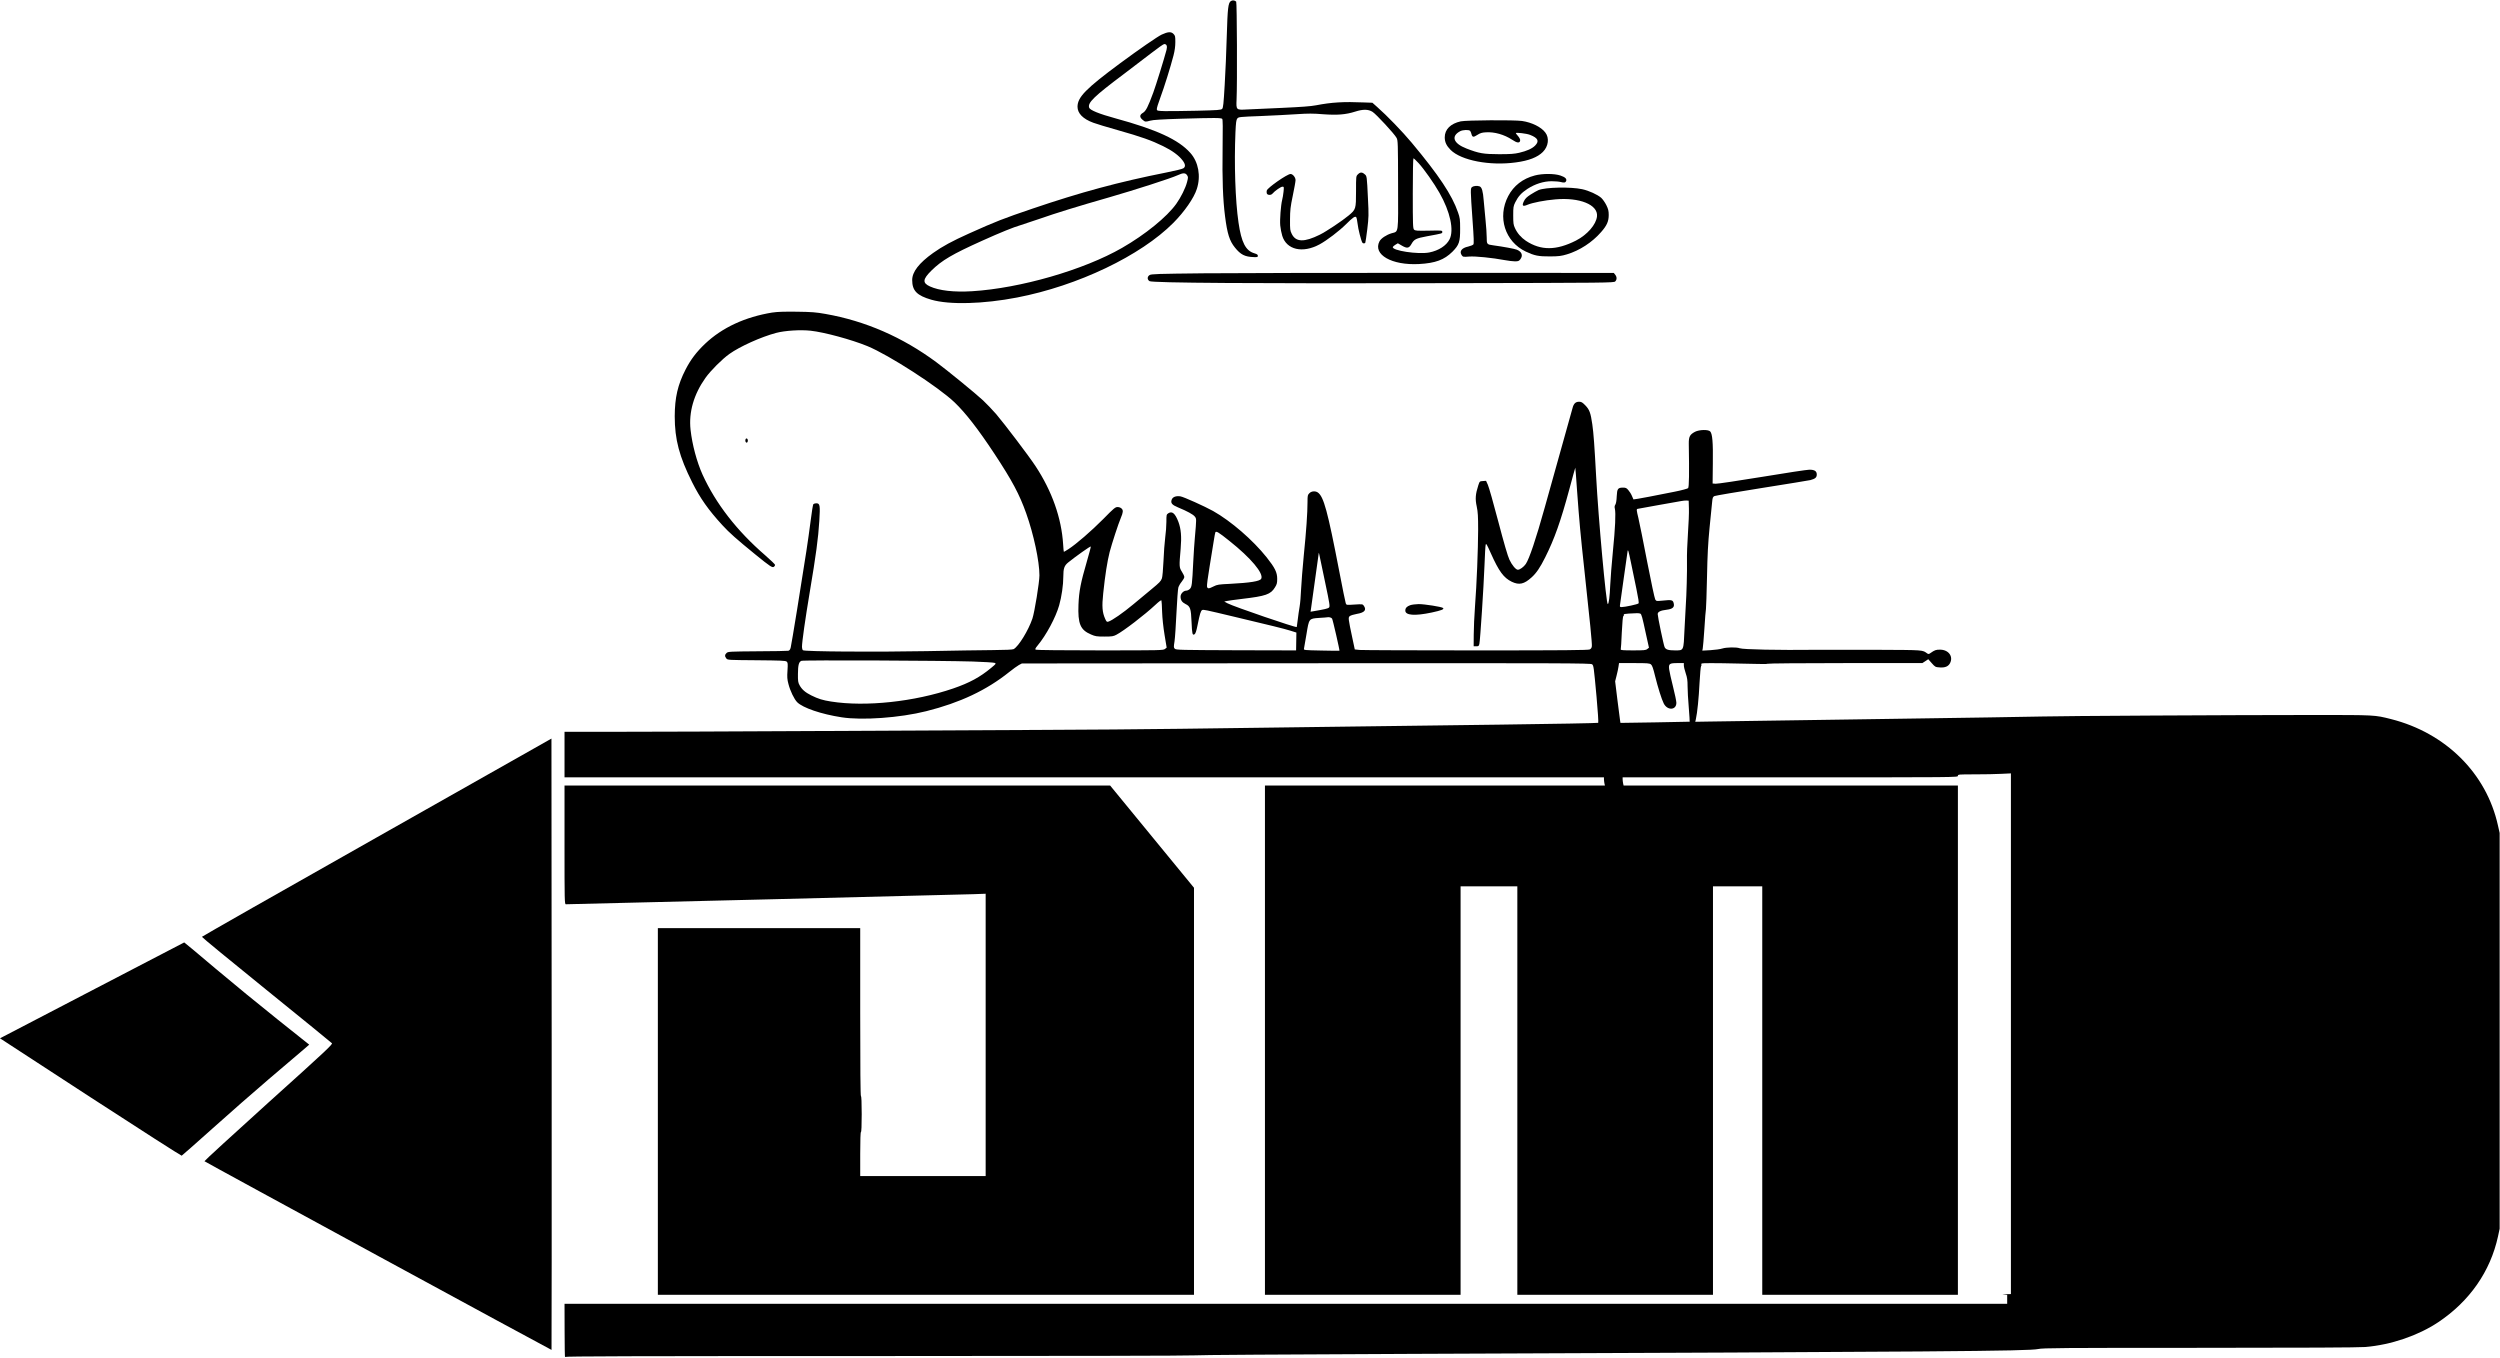 <?xml version="1.0" standalone="no"?>
<!DOCTYPE svg PUBLIC "-//W3C//DTD SVG 20010904//EN"
 "http://www.w3.org/TR/2001/REC-SVG-20010904/DTD/svg10.dtd">
<svg version="1.0" xmlns="http://www.w3.org/2000/svg"
 width="3348pt" height="1818pt" viewBox="0 0 3348 1818"
 preserveAspectRatio="xMidYMid meet">

<g transform="translate(0,1818) scale(0.1,-0.1)"
fill="#000000" stroke="none">
<path d="M16483 18165 c-35 -25 -43 -91 -54 -465 -5 -195 -18 -491 -28 -658
-15 -256 -20 -305 -34 -320 -15 -15 -56 -18 -340 -25 -177 -4 -369 -6 -427 -5
-99 3 -105 4 -108 25 -2 12 19 81 47 155 51 137 134 401 177 567 16 63 24 120
24 178 0 77 -2 86 -26 110 -31 31 -74 28 -156 -10 -56 -26 -302 -196 -558
-385 -459 -340 -569 -453 -570 -581 0 -89 73 -164 212 -215 36 -14 185 -59
331 -100 308 -87 449 -137 603 -213 121 -59 210 -124 261 -191 39 -51 42 -86
10 -106 -12 -9 -115 -34 -227 -56 -639 -127 -1148 -265 -1790 -483 -397 -135
-488 -170 -855 -335 -221 -99 -357 -173 -479 -260 -189 -135 -280 -253 -280
-362 0 -143 63 -208 257 -264 242 -70 695 -58 1149 30 812 157 1654 559 2092
1000 148 149 276 333 314 454 56 172 22 360 -87 482 -158 178 -450 312 -1006
464 -213 58 -339 109 -349 142 -22 67 63 149 469 454 121 92 287 218 370 282
82 64 157 116 166 116 33 0 44 -27 31 -78 -34 -128 -139 -467 -177 -571 -72
-195 -99 -248 -139 -272 -46 -27 -47 -58 -5 -93 36 -30 37 -30 103 -12 36 11
157 18 411 26 455 13 538 13 553 -2 8 -8 9 -113 5 -402 -6 -403 4 -679 33
-904 30 -234 60 -328 132 -417 76 -95 133 -124 250 -128 51 -2 57 0 57 18 0
14 -11 22 -44 32 -119 34 -176 144 -215 413 -43 293 -59 783 -41 1206 6 135
11 169 25 187 17 21 30 22 316 33 165 7 382 18 483 25 148 10 218 10 350 -1
191 -14 303 -5 429 35 107 34 175 33 233 -3 51 -33 295 -297 322 -349 18 -33
19 -74 20 -628 2 -675 9 -621 -87 -649 -70 -21 -141 -68 -162 -108 -92 -177
164 -324 531 -304 218 12 336 56 446 165 90 91 104 132 103 311 0 121 -3 143
-28 214 -80 234 -257 499 -620 934 -126 151 -332 364 -464 480 l-63 56 -112 4
c-274 12 -435 2 -642 -38 -72 -14 -202 -23 -460 -35 -198 -8 -407 -18 -465
-21 -146 -8 -146 -8 -140 133 10 207 5 1302 -5 1311 -20 19 -51 22 -72 7z
m2516 -2171 c72 -79 205 -267 278 -396 144 -252 198 -501 135 -624 -43 -84
-145 -150 -271 -175 -148 -29 -505 25 -488 74 2 6 18 20 35 30 l32 19 55 -32
c69 -40 95 -35 127 22 36 64 60 76 209 104 213 39 204 37 204 59 0 19 -5 20
-181 16 -159 -3 -182 -1 -197 14 -15 15 -17 60 -17 486 0 275 4 469 9 469 5 0
37 -30 70 -66z m-3102 -160 c16 -25 16 -30 0 -92 -21 -81 -82 -204 -144 -291
-125 -176 -417 -413 -727 -591 -513 -295 -1362 -540 -2007 -580 -242 -15 -443
8 -565 64 -103 47 -98 96 19 212 140 138 280 220 682 401 244 110 425 183 510
207 33 10 148 48 255 85 226 79 497 163 940 290 340 98 821 253 910 294 73 34
105 34 127 1z"/>
<path d="M19563 16555 c-137 -30 -215 -108 -215 -214 0 -64 23 -113 79 -169
141 -141 525 -215 873 -167 174 23 291 69 362 140 75 75 89 187 33 260 -55 74
-182 136 -312 155 -106 15 -745 11 -820 -5z m125 -128 c6 -6 13 -24 17 -39 12
-47 26 -50 79 -15 39 25 62 32 113 35 116 8 248 -30 353 -99 66 -45 103 -49
108 -11 2 14 -8 35 -27 58 -17 19 -31 37 -31 41 0 12 146 -5 190 -23 108 -42
127 -84 68 -144 -41 -41 -111 -72 -213 -96 -64 -15 -119 -19 -270 -19 -209 1
-266 10 -436 76 -176 68 -211 165 -84 232 36 19 118 22 133 4z"/>
<path d="M18185 15845 c-25 -24 -25 -25 -25 -226 0 -238 -2 -244 -99 -325 -89
-74 -299 -214 -386 -257 -208 -103 -320 -101 -375 9 -23 46 -25 58 -24 194 1
127 5 167 37 320 20 96 37 189 37 208 0 37 -37 82 -67 82 -44 0 -306 -182
-318 -221 -4 -10 -3 -28 0 -39 8 -25 57 -27 76 -3 29 35 112 93 133 93 21 0
22 -2 15 -69 -4 -37 -12 -86 -18 -107 -18 -72 -33 -266 -26 -343 4 -42 16
-104 27 -139 58 -188 273 -237 499 -115 97 52 266 181 357 272 86 86 118 109
134 93 6 -6 14 -46 19 -89 7 -69 47 -226 64 -253 8 -12 32 -13 39 -1 3 5 15
87 27 183 19 160 20 190 9 403 -15 312 -14 306 -45 332 -34 30 -60 29 -90 -2z"/>
<path d="M20554 15830 c-161 -42 -283 -137 -356 -276 -148 -282 -44 -610 235
-743 117 -55 170 -66 327 -65 116 1 148 5 225 28 169 51 337 160 457 298 77
87 102 144 102 229 0 54 -6 79 -32 132 -18 36 -49 80 -69 98 -51 44 -163 95
-253 115 -156 34 -493 27 -587 -12 -21 -9 -68 -36 -106 -60 -51 -33 -72 -54
-89 -89 -30 -62 -16 -75 49 -47 67 28 229 60 373 72 325 29 573 -72 557 -227
-11 -110 -130 -247 -282 -325 -264 -134 -470 -135 -670 -3 -65 44 -116 102
-147 171 -20 42 -23 65 -23 169 0 110 2 124 27 175 39 79 82 127 163 180 103
67 218 103 325 103 47 0 102 -5 123 -11 43 -12 63 -8 71 14 11 29 -14 52 -76
73 -82 28 -241 28 -344 1z"/>
<path d="M19715 15676 c-24 -18 -24 -29 5 -443 18 -247 20 -316 11 -327 -7 -8
-38 -21 -69 -28 -89 -19 -122 -65 -86 -117 16 -22 21 -23 98 -17 82 7 309 -16
481 -48 44 -9 103 -15 132 -16 44 0 55 4 72 26 40 51 23 102 -45 130 -28 12
-185 41 -319 59 -83 11 -85 14 -85 108 0 45 -7 145 -15 222 -8 77 -19 198 -25
268 -10 129 -25 179 -55 191 -29 11 -80 7 -100 -8z"/>
<path d="M16123 14520 c-627 -7 -706 -9 -728 -24 -33 -21 -33 -60 -1 -81 36
-24 1379 -33 4025 -27 2128 4 2194 5 2212 23 24 24 24 60 0 90 l-19 24 -2394
1 c-1316 0 -2709 -2 -3095 -6z"/>
<path d="M10345 13995 c-368 -60 -674 -202 -904 -420 -115 -110 -191 -210
-259 -342 -106 -206 -145 -377 -146 -628 0 -310 61 -540 234 -885 107 -213
216 -368 404 -573 93 -102 192 -189 441 -392 203 -165 229 -182 251 -164 8 6
14 17 14 24 0 7 -60 65 -132 128 -381 329 -663 694 -840 1082 -76 169 -138
400 -160 599 -26 236 43 475 200 696 69 97 222 250 320 320 142 101 424 228
627 282 118 31 325 44 462 29 182 -20 544 -118 759 -206 289 -119 951 -546
1168 -754 149 -143 315 -357 533 -687 239 -363 335 -543 426 -799 100 -281
177 -641 177 -830 0 -92 -65 -493 -94 -579 -54 -159 -184 -371 -251 -409 -13
-7 -109 -12 -280 -13 -143 -1 -543 -7 -890 -14 -678 -13 -1630 -6 -1652 12 -7
6 -13 25 -13 44 0 67 43 369 105 740 83 493 113 716 127 946 13 213 9 238 -41
238 -16 0 -33 -6 -39 -12 -5 -7 -22 -107 -36 -223 -15 -115 -40 -298 -57 -405
-60 -395 -200 -1256 -210 -1292 -7 -27 -16 -39 -32 -43 -12 -3 -198 -6 -413
-7 -369 -3 -393 -4 -413 -22 -26 -23 -27 -47 -3 -75 17 -20 26 -20 403 -23
322 -3 389 -5 404 -18 15 -13 17 -26 11 -120 -6 -87 -4 -118 13 -181 23 -91
77 -203 117 -243 76 -76 323 -160 595 -202 275 -43 780 -7 1134 82 451 113
807 281 1110 524 50 40 108 82 130 94 l40 21 3809 3 c3445 2 3811 1 3827 -14
21 -19 22 -25 60 -438 17 -186 27 -341 22 -346 -4 -4 -593 -15 -1308 -24 -715
-9 -1793 -23 -2395 -31 -602 -8 -1457 -19 -1900 -25 -443 -6 -1300 -13 -1905
-15 -605 -3 -1964 -10 -3020 -15 -1056 -6 -2234 -10 -2617 -10 l-698 0 0 -305
0 -305 6960 0 6960 0 0 -24 c0 -13 3 -38 6 -55 l7 -31 -2277 0 -2276 0 0
-3410 0 -3410 1310 0 1310 0 0 2735 0 2735 380 0 380 0 0 -2735 0 -2735 1310
0 1310 0 0 2735 0 2735 330 0 330 0 0 -2735 0 -2735 1310 0 1310 0 0 3410 0
3410 -2239 0 -2238 0 -7 31 c-3 17 -6 42 -6 55 l0 24 2245 0 c2238 0 2245 0
2245 20 0 19 7 20 228 20 125 0 284 3 355 7 l127 6 0 -3486 0 -3487 -67 -2
c-49 -1 -56 -3 -25 -5 l42 -4 0 -60 0 -59 -9660 0 -9660 0 1 -362 c0 -200 3
-357 6 -350 4 9 856 12 4213 12 2424 0 4210 4 4212 9 2 5 1243 13 2893 20
7144 28 8281 37 8410 65 62 14 300 16 2165 16 1358 0 2137 4 2215 11 347 29
709 153 979 333 420 281 697 680 799 1148 l22 103 0 2650 0 2650 -23 102
c-154 696 -698 1237 -1431 1423 -223 56 -204 55 -1046 55 -1064 0 -3400 -13
-3615 -20 -96 -3 -1104 -19 -2240 -35 -1136 -16 -2144 -31 -2241 -33 l-176 -3
8 36 c19 84 39 280 49 485 6 121 16 222 21 226 5 3 7 13 3 23 -6 16 14 17 292
14 165 -2 365 -6 447 -9 81 -3 147 -2 147 2 0 5 467 9 1037 9 l1037 0 40 26
39 26 47 -53 c45 -51 48 -53 107 -57 71 -5 115 13 138 58 46 90 -21 180 -135
180 -54 0 -71 -6 -125 -44 -21 -16 -30 -17 -44 -8 -69 49 -32 47 -686 50 -335
1 -698 1 -805 0 -498 -6 -980 4 -1023 21 -41 16 -176 14 -233 -4 -27 -9 -98
-18 -158 -22 l-109 -6 6 29 c4 16 13 135 22 264 8 129 17 249 21 265 3 17 9
208 14 425 6 307 14 454 34 660 15 146 30 299 34 340 6 67 10 76 32 87 14 6
300 55 635 108 336 53 628 101 650 106 64 17 85 35 85 74 0 46 -29 65 -99 65
-30 0 -315 -43 -634 -96 -318 -52 -598 -94 -621 -92 l-41 3 3 270 c4 282 -6
395 -35 427 -25 28 -145 25 -203 -4 -70 -37 -85 -65 -84 -161 7 -399 4 -581
-9 -594 -7 -7 -87 -29 -177 -47 -191 -40 -552 -108 -555 -104 0 2 -10 23 -21
48 -10 25 -32 59 -48 77 -23 28 -35 33 -70 33 -70 0 -80 -15 -85 -116 -2 -56
-9 -96 -18 -111 -11 -16 -13 -32 -7 -55 14 -60 5 -260 -26 -568 -16 -168 -33
-372 -36 -455 -6 -151 -19 -255 -33 -255 -21 0 -126 1149 -156 1715 -22 408
-34 575 -51 692 -22 154 -38 197 -93 254 -40 41 -53 49 -84 49 -46 0 -72 -24
-87 -82 -7 -24 -67 -241 -135 -483 -68 -242 -176 -627 -239 -855 -117 -420
-206 -684 -253 -753 -27 -39 -79 -77 -106 -77 -27 0 -79 62 -113 135 -22 45
-74 225 -149 510 -63 241 -126 463 -140 493 l-24 53 -43 -3 c-43 -3 -43 -4
-61 -58 -38 -118 -43 -181 -21 -282 16 -77 19 -132 19 -313 -1 -269 -19 -724
-42 -1026 -9 -123 -17 -294 -17 -379 l-1 -155 35 0 c31 0 35 3 42 35 11 52 57
758 68 1047 5 139 12 264 16 278 6 23 15 6 68 -112 110 -246 173 -331 282
-384 99 -47 165 -32 266 60 63 57 113 131 181 267 123 245 208 484 323 911 43
161 79 291 80 290 2 -1 12 -135 23 -297 31 -426 46 -591 101 -1095 71 -652
102 -962 98 -998 -2 -22 -11 -35 -28 -44 -20 -10 -339 -13 -1520 -13 -822 0
-1525 3 -1561 6 l-66 7 -31 146 c-58 273 -59 281 -35 301 12 9 54 22 94 29
103 17 133 52 93 109 -15 22 -19 23 -125 16 -108 -7 -108 -7 -117 17 -5 13
-44 204 -86 424 -157 814 -209 1004 -288 1060 -34 23 -85 19 -113 -10 -23 -22
-25 -32 -25 -117 0 -145 -17 -393 -50 -716 -16 -164 -32 -367 -36 -452 -3 -85
-12 -191 -20 -235 -8 -44 -19 -123 -25 -175 -6 -52 -12 -96 -13 -97 -10 -12
-842 273 -926 317 l-45 24 30 7 c17 4 111 17 210 29 316 37 382 60 439 154 26
41 30 58 30 115 0 86 -30 147 -141 287 -185 232 -478 486 -718 621 -111 62
-396 190 -437 196 -60 9 -104 -8 -117 -45 -16 -45 3 -69 85 -103 124 -51 202
-94 224 -122 24 -31 24 -24 1 -288 -6 -60 -15 -202 -21 -315 -15 -311 -19
-340 -46 -367 -13 -13 -35 -23 -49 -23 -36 0 -75 -42 -75 -79 0 -48 19 -76 66
-100 63 -30 74 -60 81 -241 7 -161 12 -182 40 -164 13 8 25 43 40 120 31 154
43 194 62 204 18 9 30 6 441 -92 475 -113 655 -157 738 -183 l83 -26 -2 -120
-2 -119 -803 2 c-748 3 -804 4 -821 20 -16 16 -16 25 -4 100 7 46 18 218 26
383 8 165 19 317 25 337 6 20 26 56 45 78 19 23 35 51 35 63 0 11 -14 43 -32
70 -37 58 -38 70 -17 308 14 164 5 265 -30 360 -44 115 -84 149 -136 115 -24
-16 -25 -21 -25 -114 0 -53 -7 -149 -16 -212 -8 -63 -19 -205 -23 -315 -5
-110 -14 -213 -21 -230 -15 -40 -30 -55 -140 -146 -52 -43 -161 -133 -242
-201 -139 -116 -286 -218 -336 -233 -19 -6 -25 -1 -42 38 -39 87 -45 166 -26
342 26 247 54 425 86 552 30 114 117 381 150 458 31 73 34 101 11 124 -13 13
-34 21 -55 21 -30 0 -50 -16 -192 -161 -161 -162 -362 -336 -466 -403 -31 -20
-59 -36 -61 -36 -2 0 -7 46 -10 103 -22 350 -149 710 -369 1044 -89 136 -415
565 -528 698 -48 55 -127 138 -176 184 -95 89 -483 406 -624 510 -455 337
-952 553 -1485 647 -128 23 -185 27 -385 30 -171 2 -260 -1 -325 -11z m12273
-2625 c2 -58 -4 -208 -13 -335 -9 -126 -15 -291 -13 -365 3 -138 -6 -464 -16
-600 -3 -41 -11 -185 -17 -318 -13 -294 -8 -282 -129 -282 -88 0 -123 11 -138
45 -13 29 -92 407 -92 441 0 31 38 49 124 59 73 9 101 33 92 78 -11 54 -22 57
-158 43 -73 -7 -77 -7 -91 16 -8 13 -56 238 -107 500 -50 262 -104 528 -119
592 -25 103 -26 116 -12 121 9 2 135 25 281 51 146 25 283 49 305 54 22 4 54
8 70 7 l30 -2 3 -105z m-6156 -432 c291 -231 465 -439 428 -509 -18 -33 -146
-54 -420 -68 -150 -7 -170 -10 -217 -34 -65 -33 -81 -34 -89 -2 -3 14 12 134
35 268 22 133 48 289 56 346 9 57 18 107 21 112 12 20 41 3 186 -113z m-1907
-278 c-82 -281 -105 -398 -112 -576 -10 -258 24 -340 168 -401 57 -25 76 -28
179 -28 102 0 120 3 160 24 97 50 382 269 523 401 49 46 78 67 81 58 3 -7 7
-76 9 -153 3 -86 16 -205 33 -309 l28 -169 -23 -18 c-22 -18 -57 -19 -870 -19
-481 0 -852 4 -860 9 -12 7 -6 19 26 58 114 137 241 374 287 535 33 115 56
274 56 387 0 109 13 146 66 189 100 81 299 222 302 213 2 -5 -22 -95 -53 -201z
m7360 -368 c27 -130 35 -186 28 -193 -12 -12 -182 -49 -225 -49 -24 0 -27 3
-23 28 3 15 25 176 50 357 25 182 48 346 52 365 5 28 13 0 43 -145 20 -99 54
-262 75 -363z m-4168 85 c61 -288 65 -319 51 -333 -14 -14 -58 -24 -210 -50
l-37 -6 5 33 c9 66 104 744 105 754 1 6 5 -10 10 -35 6 -25 40 -188 76 -363z
m4221 -415 c16 -11 24 -38 73 -266 l42 -190 -23 -18 c-19 -16 -43 -18 -191
-18 -130 0 -167 3 -164 13 3 6 9 108 14 226 7 143 14 217 22 222 6 4 9 12 5
17 -4 8 18 12 66 15 40 1 89 4 108 5 19 1 41 -2 48 -6z m-4129 -66 c9 -11 104
-427 99 -431 -2 -1 -110 0 -241 3 -237 5 -238 5 -234 26 3 11 18 97 33 191 35
214 32 210 170 220 54 3 106 7 114 9 22 3 48 -4 59 -18z m-4814 -575 c149 -5
281 -13 294 -18 24 -9 22 -12 -45 -67 -150 -125 -291 -201 -509 -276 -519
-178 -1172 -248 -1635 -175 -114 18 -172 36 -265 82 -81 40 -128 81 -158 138
-19 34 -22 55 -21 150 1 120 12 160 46 175 27 12 1876 4 2293 -9z m9085 -39
c16 -13 30 -52 55 -156 38 -152 87 -310 116 -367 49 -97 169 -91 169 9 0 21
-20 119 -45 217 -25 98 -48 203 -52 233 -8 73 4 82 114 82 l83 0 0 -31 c0 -17
11 -64 25 -105 20 -59 25 -94 25 -173 0 -55 7 -183 16 -286 8 -103 14 -188 12
-190 -2 -1 -211 -5 -465 -9 l-462 -7 -5 33 c-3 18 -19 144 -36 279 l-30 245
19 75 c11 41 22 96 26 122 l7 47 203 0 c179 0 205 -2 225 -18z"/>
<path d="M9984 12296 c-8 -22 3 -49 19 -43 6 2 12 14 12 27 0 27 -22 39 -31
16z"/>
<path d="M18885 10075 c-45 -16 -65 -38 -65 -72 0 -64 126 -74 353 -26 134 29
171 44 152 61 -18 16 -249 52 -325 52 -41 -1 -93 -7 -115 -15z"/>
<path d="M5046 6966 c-1287 -727 -2341 -1327 -2342 -1332 -2 -5 386 -324 862
-709 476 -385 871 -707 879 -716 13 -13 -81 -102 -850 -794 -475 -429 -861
-783 -857 -786 16 -15 4644 -2530 4648 -2527 2 3 3 1846 2 4096 l-3 4091
-2339 -1323z"/>
<path d="M7560 6865 c0 -754 1 -795 18 -795 66 0 5321 130 5455 135 l167 6 0
-1890 0 -1891 -840 0 -840 0 0 295 c0 190 4 295 10 295 6 0 10 87 10 240 0
153 -4 240 -10 240 -7 0 -10 382 -10 1125 l0 1125 -1355 0 -1355 0 0 -2455 0
-2455 3590 0 3590 0 0 2726 0 2725 -562 685 -561 684 -3654 0 -3653 0 0 -795z"/>
<path d="M1275 4939 c-655 -341 -1209 -630 -1233 -642 l-42 -22 1211 -789
c666 -433 1216 -785 1222 -783 7 3 194 169 417 368 223 200 556 492 740 649
184 156 383 326 443 377 l108 93 -418 333 c-230 183 -606 491 -836 685 -229
194 -418 352 -420 351 -1 0 -537 -279 -1192 -620z"/>
</g>
</svg>
